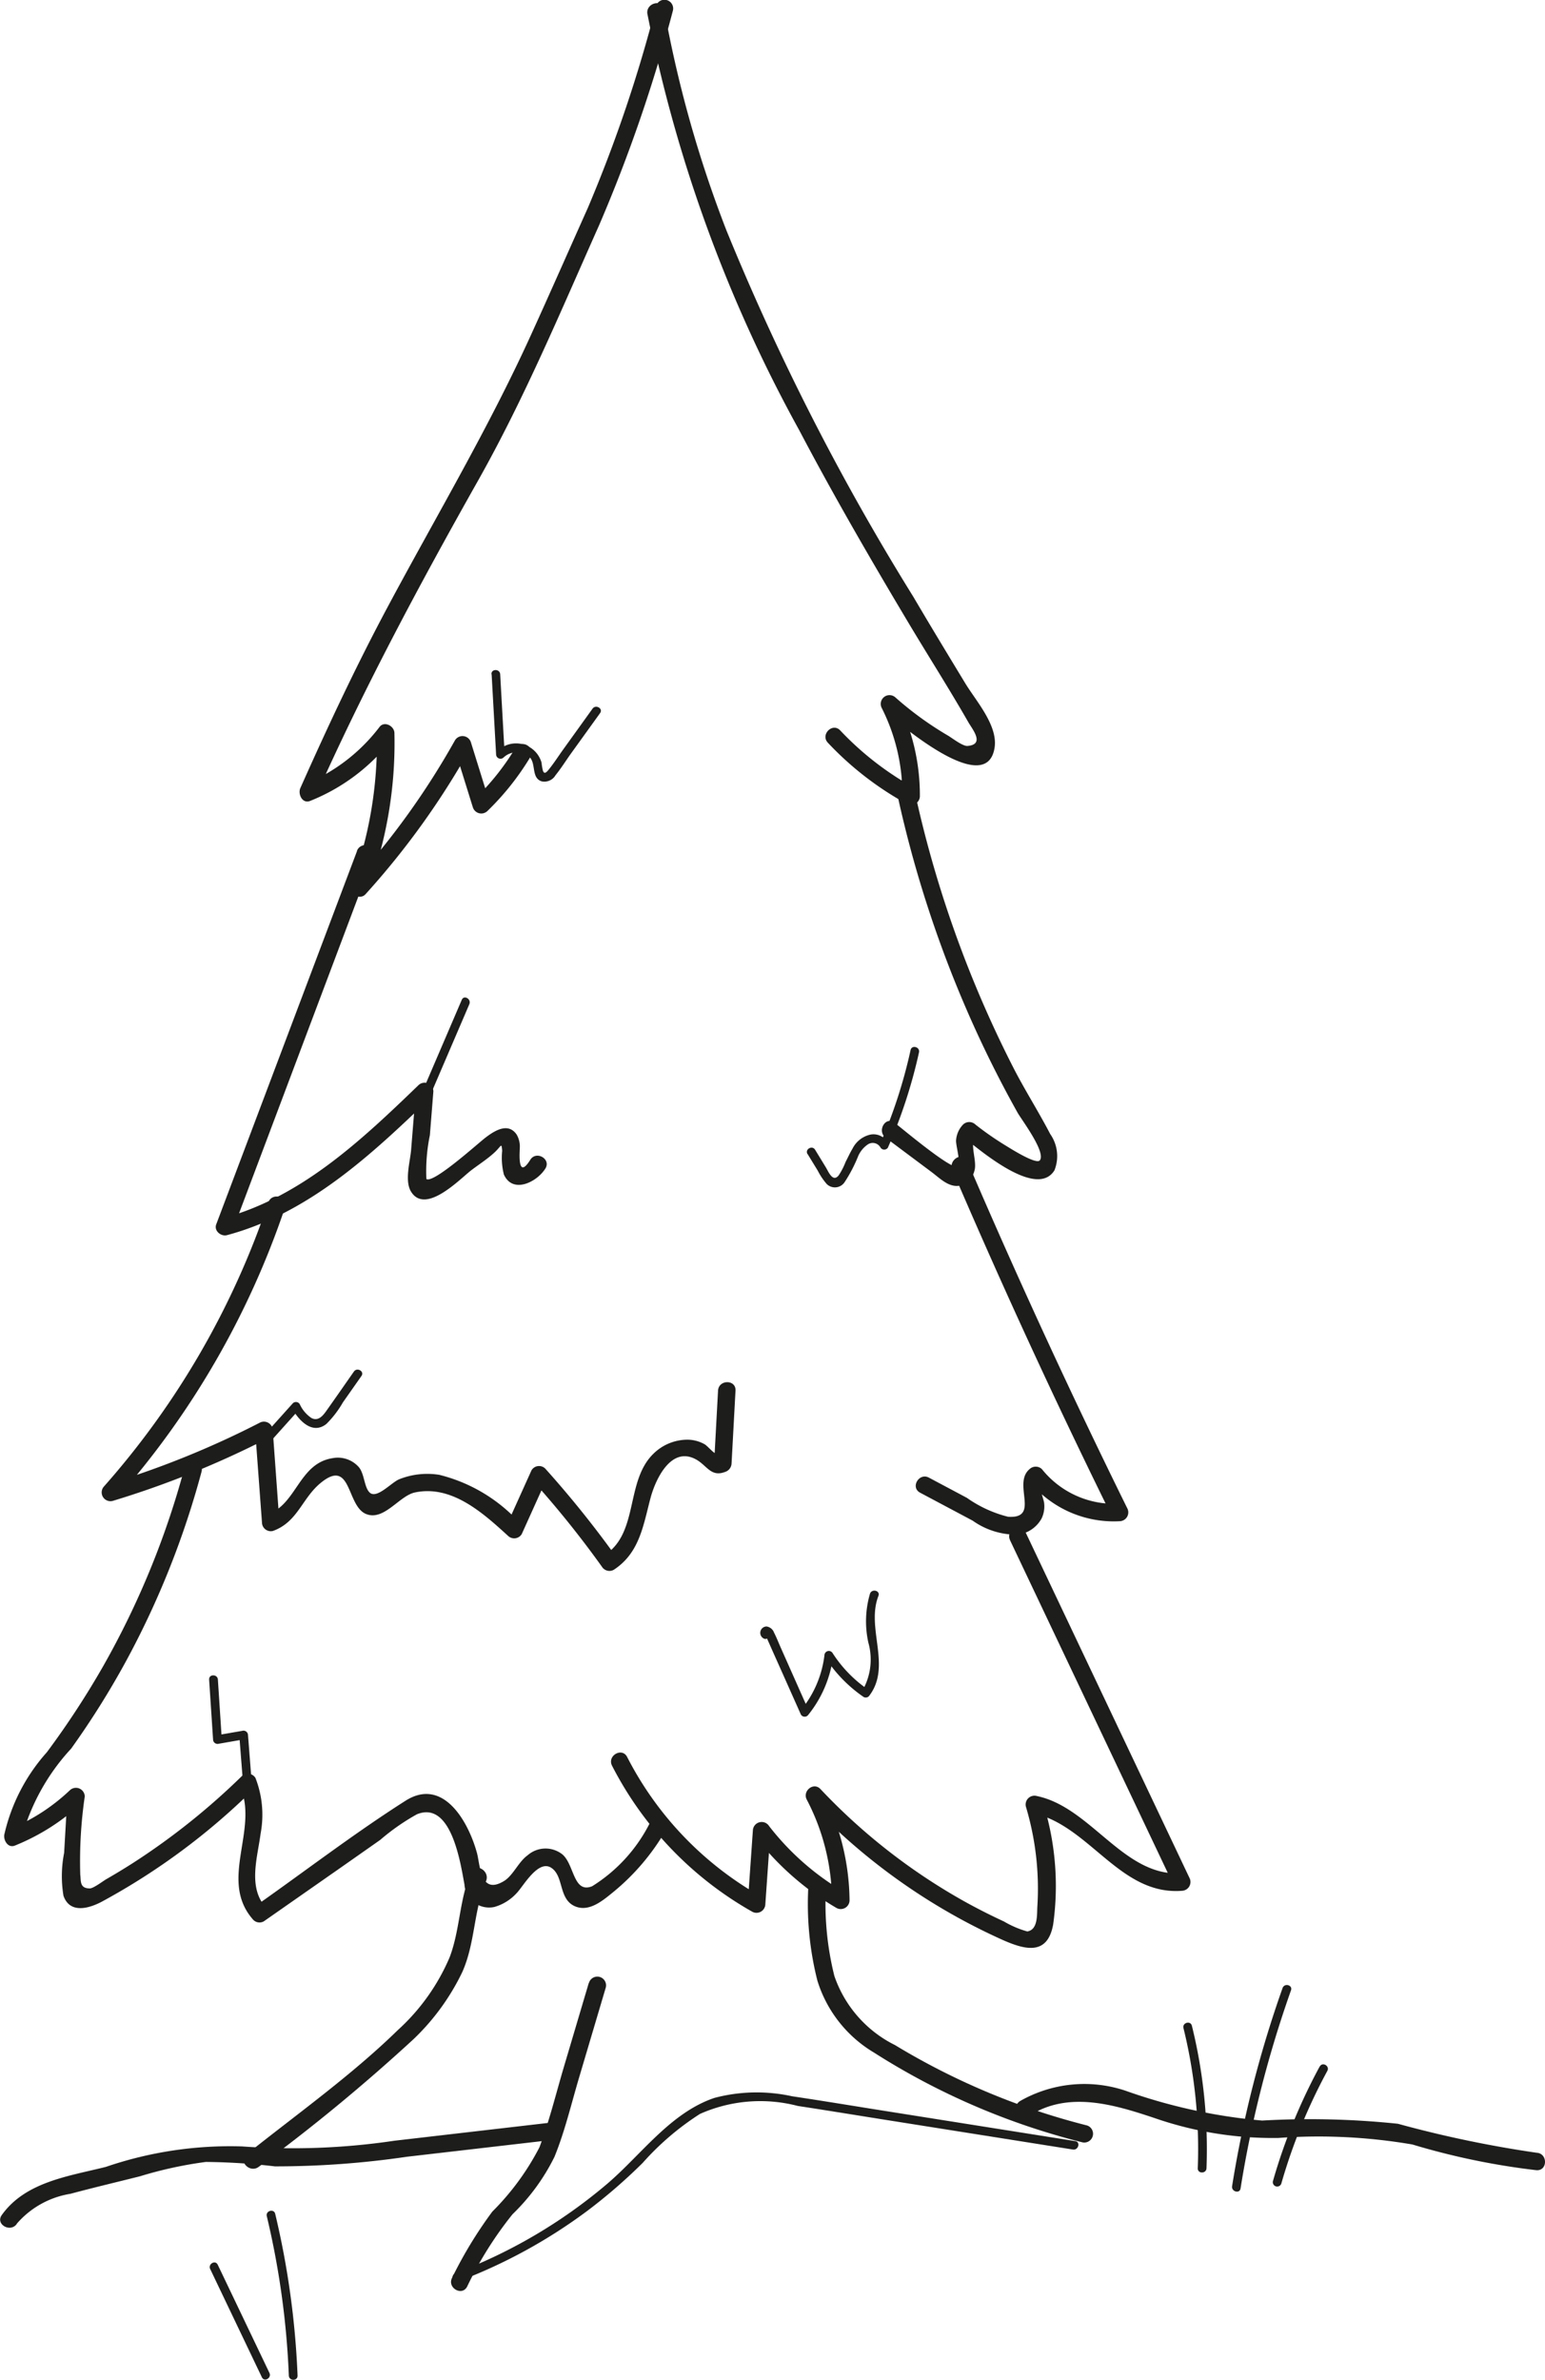 <svg xmlns="http://www.w3.org/2000/svg" width="15.604mm" height="24.022mm" viewBox="0 0 44.232 68.094">
  <title>tree2</title>
  <g>
    <path d="M18.781.177a40.526,40.526,0,0,1-1.952,5.772c-.541,1.209-1.075,2.421-1.624,3.627-1.217,2.675-2.707,5.176-4.093,7.765-.91,1.7-1.728,3.446-2.513,5.208-.076.171.056.46.282.367a5.556,5.556,0,0,0,2.334-1.757l-.427-.177a11.635,11.635,0,0,1-.742,4.362c-.088.235.255.423.418.243a22.678,22.678,0,0,0,2.989-4.153L13,21.374l.536,1.721a.253.253,0,0,0,.418.111,7.591,7.591,0,0,0,1.226-1.54.25.25,0,0,0-.432-.252A7.08,7.08,0,0,1,13.6,22.852l.418.111-.536-1.722a.252.252,0,0,0-.456-.059,22.174,22.174,0,0,1-2.912,4.052l.418.243a12.029,12.029,0,0,0,.76-4.5c0-.2-.286-.359-.426-.177a5.112,5.112,0,0,1-2.114,1.629l.283.367c1.387-3.112,2.981-6.083,4.654-9.049C15.012,11.4,16.057,8.9,17.156,6.435A43.329,43.329,0,0,0,19.263.31a.25.25,0,0,0-.482-.133Z" fill="#1d1d1b"/>
    <path d="M18.535.4a41.169,41.169,0,0,0,4.341,11.9c1,1.9,2.081,3.762,3.184,5.607.551.919,1.128,1.825,1.661,2.755.113.2.488.64-.023.682-.139.011-.454-.238-.564-.3a9.525,9.525,0,0,1-1.5-1.089.251.251,0,0,0-.392.3,5.486,5.486,0,0,1,.592,2.524l.376-.216A8.691,8.691,0,0,1,24.055,20.9c-.221-.235-.574.119-.353.353A9.079,9.079,0,0,0,25.959,23a.253.253,0,0,0,.376-.216,6.032,6.032,0,0,0-.661-2.776l-.392.3c.426.374,2.945,2.545,3.19,1.1.11-.644-.533-1.354-.835-1.853-.5-.824-1-1.648-1.487-2.476A69.853,69.853,0,0,1,20.8,6.6,34.132,34.132,0,0,1,19.017.271c-.056-.316-.538-.182-.482.133Z" fill="#1d1d1b"/>
    <path d="M10.222,24.349,6.19,35.034c-.069.184.137.353.308.308,2.339-.627,4.135-2.3,5.834-3.94l-.427-.177L11.77,32.9c-.027.334-.194.891,0,1.2.415.665,1.4-.367,1.719-.613.219-.167.465-.323.667-.51s.2-.3.221-.048a1.939,1.939,0,0,0,.049.679c.256.564.947.213,1.187-.171.172-.273-.261-.524-.431-.252-.38.607-.3-.247-.3-.348a.678.678,0,0,0-.09-.372c-.243-.357-.627-.115-.885.08-.207.155-1.5,1.33-1.7,1.19a5.077,5.077,0,0,1,.1-1.254l.1-1.254a.252.252,0,0,0-.426-.177c-1.637,1.578-3.36,3.208-5.614,3.812l.307.307L10.7,24.482c.114-.3-.37-.431-.482-.133Z" fill="#1d1d1b"/>
    <path d="M25.664,22.612a33.222,33.222,0,0,0,2,6.257,32.362,32.362,0,0,0,1.466,2.964c.111.2.826,1.138.638,1.369-.105.129-.856-.35-1-.438a8.738,8.738,0,0,1-.842-.587.255.255,0,0,0-.354,0,.722.722,0,0,0-.2.445c-.014.155.149.651.041.751-.146.134-1.623-1.114-1.806-1.251-.258-.193-.507.241-.252.432l1.323.988c.235.176.5.456.822.378a.576.576,0,0,0,.395-.414c.091-.277-.148-.768.033-.976h-.354c.44.345,2.1,1.789,2.614.957a1.1,1.1,0,0,0-.122-1.04c-.323-.621-.7-1.214-1.024-1.838a32.567,32.567,0,0,1-2.891-8.13c-.067-.314-.549-.181-.482.133Z" fill="#1d1d1b"/>
    <path d="M7.68,34.409a23.646,23.646,0,0,1-4.7,8.12.252.252,0,0,0,.243.418,26.705,26.705,0,0,0,4.458-1.8l-.376-.216L7.5,43.563a.253.253,0,0,0,.316.242c.707-.257.826-.928,1.359-1.369.894-.739.739.647,1.3.882.512.216.951-.515,1.4-.613,1.057-.226,1.952.586,2.669,1.24a.253.253,0,0,0,.393-.05l.711-1.576-.392.051a28.264,28.264,0,0,1,1.975,2.457.254.254,0,0,0,.342.089c.739-.484.842-1.268,1.053-2.061.131-.492.572-1.488,1.293-1.1.322.173.43.519.841.361a.265.265,0,0,0,.184-.241l.113-2.085c.018-.322-.482-.321-.5,0l-.113,2.085.183-.242c-.127.05-.35-.248-.456-.309a1.016,1.016,0,0,0-.487-.13,1.394,1.394,0,0,0-.975.4c-.809.784-.415,2.256-1.388,2.895l.342.089a29.51,29.51,0,0,0-2.054-2.558.252.252,0,0,0-.393.051l-.711,1.575.393-.05A4.609,4.609,0,0,0,12.578,42.2a2.17,2.17,0,0,0-1.158.13c-.226.1-.636.567-.837.376-.161-.154-.146-.539-.314-.731a.8.8,0,0,0-.748-.252c-.957.148-1.028,1.306-1.838,1.6L8,43.563l-.191-2.637a.253.253,0,0,0-.376-.216,25.975,25.975,0,0,1-4.339,1.755l.243.418a24.279,24.279,0,0,0,4.825-8.341c.1-.306-.379-.437-.482-.133Z" fill="#1d1d1b"/>
    <path d="M27.264,33.474Q29.42,38.5,31.839,43.4l.215-.376a2.646,2.646,0,0,1-2.225-.987.255.255,0,0,0-.354,0c-.5.418.32,1.422-.612,1.363a3.513,3.513,0,0,1-1.182-.542l-1.087-.578c-.284-.151-.537.28-.252.431l1.505.8a2.16,2.16,0,0,0,1.295.4.91.91,0,0,0,.678-.462.8.8,0,0,0,.073-.438c-.01-.125-.188-.513-.064-.617h-.354a3.124,3.124,0,0,0,2.579,1.133.253.253,0,0,0,.216-.376q-2.418-4.9-4.575-9.923c-.126-.3-.557-.041-.431.252Z" fill="#1d1d1b"/>
    <path d="M28.915,44.068l4.7,9.906.215-.376c-1.649.124-2.588-1.889-4.152-2.209a.252.252,0,0,0-.307.307,8.164,8.164,0,0,1,.328,2.852c-.015.218.026.668-.289.717a2.789,2.789,0,0,1-.667-.285q-.579-.267-1.136-.576a17.165,17.165,0,0,1-4.118-3.213c-.2-.212-.521.058-.393.3a6.3,6.3,0,0,1,.722,2.876l.376-.215a7.517,7.517,0,0,1-2.174-1.9.252.252,0,0,0-.466.126l-.147,2.1.376-.216a9.617,9.617,0,0,1-3.829-3.99c-.147-.286-.579-.034-.431.252A10.076,10.076,0,0,0,21.535,54.7a.253.253,0,0,0,.376-.215l.147-2.1-.466.126a8.14,8.14,0,0,0,2.354,2.081.252.252,0,0,0,.376-.216,6.866,6.866,0,0,0-.79-3.128l-.393.3A17.506,17.506,0,0,0,28.688,55.5c.656.293,1.3.464,1.463-.433a7.928,7.928,0,0,0-.294-3.5l-.308.308c1.631.334,2.5,2.362,4.285,2.227a.253.253,0,0,0,.216-.376l-4.7-9.906c-.138-.291-.57-.037-.432.252Z" fill="#1d1d1b"/>
    <path d="M5.288,41.977a24.154,24.154,0,0,1-2.331,5.692,24.53,24.53,0,0,1-1.616,2.469A5.28,5.28,0,0,0,.122,52.5c-.023.162.108.389.307.307a6.186,6.186,0,0,0,1.927-1.232L1.929,51.4l-.093,1.618a3.433,3.433,0,0,0-.019,1.225c.182.525.734.364,1.1.169a19.164,19.164,0,0,0,4.356-3.231l-.393-.051c.53,1.241-.633,2.682.374,3.806a.25.25,0,0,0,.3.039L9.81,53.4l1.075-.754a6.267,6.267,0,0,1,1.052-.734c.988-.4,1.248,1.412,1.36,2.009a.707.707,0,0,0,.859.643,1.371,1.371,0,0,0,.631-.391c.193-.194.623-.99,1.006-.722.348.243.2.868.646,1.084.42.2.831-.164,1.136-.412a6.463,6.463,0,0,0,1.466-1.719.25.25,0,0,0-.432-.252,4.523,4.523,0,0,1-1.657,1.82c-.542.217-.508-.626-.853-.913a.777.777,0,0,0-.994.027c-.262.187-.414.576-.672.734-.688.421-.683-.45-.778-.8-.256-.933-.982-2.17-2.045-1.495-1.472.936-2.873,2.013-4.3,3.015l.3.039c-.519-.578-.238-1.43-.149-2.114a2.9,2.9,0,0,0-.147-1.591.253.253,0,0,0-.393-.051A19.811,19.811,0,0,1,3.8,53.311q-.37.236-.751.455c-.106.061-.37.266-.478.268-.295,0-.25-.214-.273-.393a12.8,12.8,0,0,1,.129-2.24A.253.253,0,0,0,2,51.225,5.545,5.545,0,0,1,.3,52.328l.308.307a6.088,6.088,0,0,1,1.428-2.6,24.013,24.013,0,0,0,1.57-2.5A24.81,24.81,0,0,0,5.77,42.11a.25.25,0,0,0-.482-.133Z" fill="#1d1d1b"/>
    <path d="M21.964,46.656l-.022-.015.062.108c-.075.011-.1.036-.073.074.008.016.016.032.023.049.023.05.044.1.067.15l.133.3.254.568.52,1.167a.126.126,0,0,0,.2.025,3.336,3.336,0,0,0,.728-1.724l-.233.063a3.994,3.994,0,0,0,1.1,1.134.126.126,0,0,0,.152-.02c.667-.851-.089-1.942.274-2.872.058-.149-.183-.214-.241-.066A2.819,2.819,0,0,0,24.86,47a1.788,1.788,0,0,1-.163,1.363l.152-.02a3.663,3.663,0,0,1-1.013-1.044.126.126,0,0,0-.233.063,3.04,3.04,0,0,1-.655,1.548l.2.025-.8-1.8c-.062-.139-.117-.284-.187-.419a.269.269,0,0,0-.215-.177.182.182,0,0,0-.1.333c.13.095.255-.121.127-.216Z" fill="#1d1d1b"/>
    <path d="M23.122,33.023l.29.474a1.9,1.9,0,0,0,.254.379.333.333,0,0,0,.512-.047,4.163,4.163,0,0,0,.386-.737.778.778,0,0,1,.278-.344.254.254,0,0,1,.365.085.125.125,0,0,0,.215,0,14.622,14.622,0,0,0,.888-2.721c.034-.156-.207-.223-.241-.066a14.376,14.376,0,0,1-.862,2.661h.215a.468.468,0,0,0-.5-.243.756.756,0,0,0-.514.4c-.074.123-.133.255-.2.384a1.957,1.957,0,0,1-.2.387c-.167.2-.285-.1-.364-.232l-.309-.506c-.084-.137-.3-.011-.216.126Z" fill="#1d1d1b"/>
    <path d="M14.075,19.294l.128,2.293a.126.126,0,0,0,.213.088.553.553,0,0,1,.739-.018c.2.185.046.6.352.7a.369.369,0,0,0,.395-.172c.144-.179.271-.375.4-.562l.878-1.219c.094-.131-.123-.256-.216-.127l-.844,1.173c-.139.194-.27.4-.421.583-.068.083-.128.124-.161,0a1.909,1.909,0,0,1-.034-.212.759.759,0,0,0-1.27-.324l.214.089-.128-2.293c-.009-.16-.259-.161-.25,0Z" fill="#1d1d1b"/>
    <path d="M5.987,48.058,6.1,49.774a.128.128,0,0,0,.159.121l.749-.13-.158-.121.136,1.743c.013.159.263.161.25,0L7.1,49.644a.128.128,0,0,0-.159-.12l-.749.13.158.12-.112-1.716c-.01-.16-.261-.161-.25,0Z" fill="#1d1d1b"/>
    <path d="M7.681,41.315l.884-.984-.2-.026c.19.34.58.759.981.437a2.876,2.876,0,0,0,.471-.615l.531-.756c.093-.132-.124-.257-.216-.126-.267.38-.531.762-.8,1.14-.1.14-.232.285-.415.189a.948.948,0,0,1-.335-.395.127.127,0,0,0-.2-.025l-.884.984c-.107.119.069.3.177.177Z" fill="#1d1d1b"/>
    <path d="M13.221,28.606l-1.292,3.01c-.063.146.153.274.216.126l1.292-3.009c.062-.147-.153-.274-.216-.127Z" fill="#1d1d1b"/>
    <path d="M13.482,53.573c-.334.782-.309,1.648-.612,2.438a5.96,5.96,0,0,1-1.478,2.074c-1.332,1.3-2.883,2.4-4.333,3.558-.251.2.1.552.354.353a52.612,52.612,0,0,0,4.424-3.647,6.6,6.6,0,0,0,1.395-1.916c.377-.836.325-1.774.682-2.607.125-.293-.306-.548-.432-.253Z" fill="#1d1d1b"/>
    <path d="M23.143,53.966a8.924,8.924,0,0,0,.258,2.706A3.646,3.646,0,0,0,25.02,58.73,20.227,20.227,0,0,0,30.991,61.3a.251.251,0,0,0,.133-.483,20.1,20.1,0,0,1-5.5-2.3,3.461,3.461,0,0,1-1.736-1.975,8.5,8.5,0,0,1-.24-2.573.25.25,0,0,0-.5,0Z" fill="#1d1d1b"/>
    <path d="M16.855,56.743l-.712,2.4c-.227.766-.419,1.557-.7,2.3a7.374,7.374,0,0,1-1.348,1.838,12.1,12.1,0,0,0-1.152,1.894c-.148.285.283.538.431.252a10.515,10.515,0,0,1,1.3-2.071,5.931,5.931,0,0,0,1.2-1.642c.3-.735.483-1.523.709-2.282l.759-2.558a.25.25,0,0,0-.482-.133Z" fill="#1d1d1b"/>
    <path d="M.477,63.632a2.568,2.568,0,0,1,1.539-.86c.66-.177,1.325-.334,1.987-.5a11.6,11.6,0,0,1,1.891-.412,18.2,18.2,0,0,1,1.976.127,25.845,25.845,0,0,0,3.778-.275l4.017-.465c.316-.037.32-.537,0-.5l-4.371.506a19.8,19.8,0,0,1-4.364.163,11,11,0,0,0-3.9.586c-1.061.267-2.3.424-2.98,1.379-.187.262.246.512.431.252Z" fill="#1d1d1b"/>
    <path d="M29.452,60.549c1.122-.73,2.431-.335,3.6.055a10.346,10.346,0,0,0,3.548.57,15.887,15.887,0,0,1,3.836.187,20.519,20.519,0,0,0,3.555.736c.322.016.321-.484,0-.5a32.775,32.775,0,0,1-3.97-.829,24.117,24.117,0,0,0-3.886-.092,15.763,15.763,0,0,1-3.919-.856,3.711,3.711,0,0,0-3.016.3c-.269.175-.018.608.252.432Z" fill="#1d1d1b"/>
    <path d="M13.106,65.284a15.092,15.092,0,0,0,3.7-2.018,15.5,15.5,0,0,0,1.595-1.38,7.818,7.818,0,0,1,1.639-1.4,4.25,4.25,0,0,1,2.8-.228c.862.131,1.723.273,2.584.409l5.292.838c.158.025.226-.216.067-.241l-5.415-.858c-.9-.142-1.793-.291-2.691-.425a4.736,4.736,0,0,0-2.221.046c-1.257.422-2.092,1.62-3.065,2.453a14.751,14.751,0,0,1-4.351,2.563c-.149.057-.084.3.066.241Z" fill="#1d1d1b"/>
    <path d="M33.882,58.031a14.473,14.473,0,0,1,.409,4.01c-.006.161.244.16.25,0a14.729,14.729,0,0,0-.418-4.077c-.038-.156-.28-.09-.241.067Z" fill="#1d1d1b"/>
    <path d="M36.719,56.884a32.087,32.087,0,0,0-1.445,5.669c-.025.157.216.225.242.066A32.106,32.106,0,0,1,36.96,56.95c.054-.152-.187-.217-.241-.066Z" fill="#1d1d1b"/>
    <path d="M37.781,59.13a16.242,16.242,0,0,0-1.338,3.28.125.125,0,0,0,.241.066A16.008,16.008,0,0,1,38,59.256c.077-.142-.139-.268-.216-.126Z" fill="#1d1d1b"/>
    <path d="M6.017,64.923l1.481,3.1c.069.145.285.019.216-.126L6.233,64.8c-.069-.145-.285-.019-.216.126Z" fill="#1d1d1b"/>
    <path d="M7.638,63.412a23.705,23.705,0,0,1,.631,4.561c.006.161.256.161.25,0a24.077,24.077,0,0,0-.64-4.627c-.037-.157-.278-.09-.241.066Z" fill="#1d1d1b"/>
  </g>
</svg>
